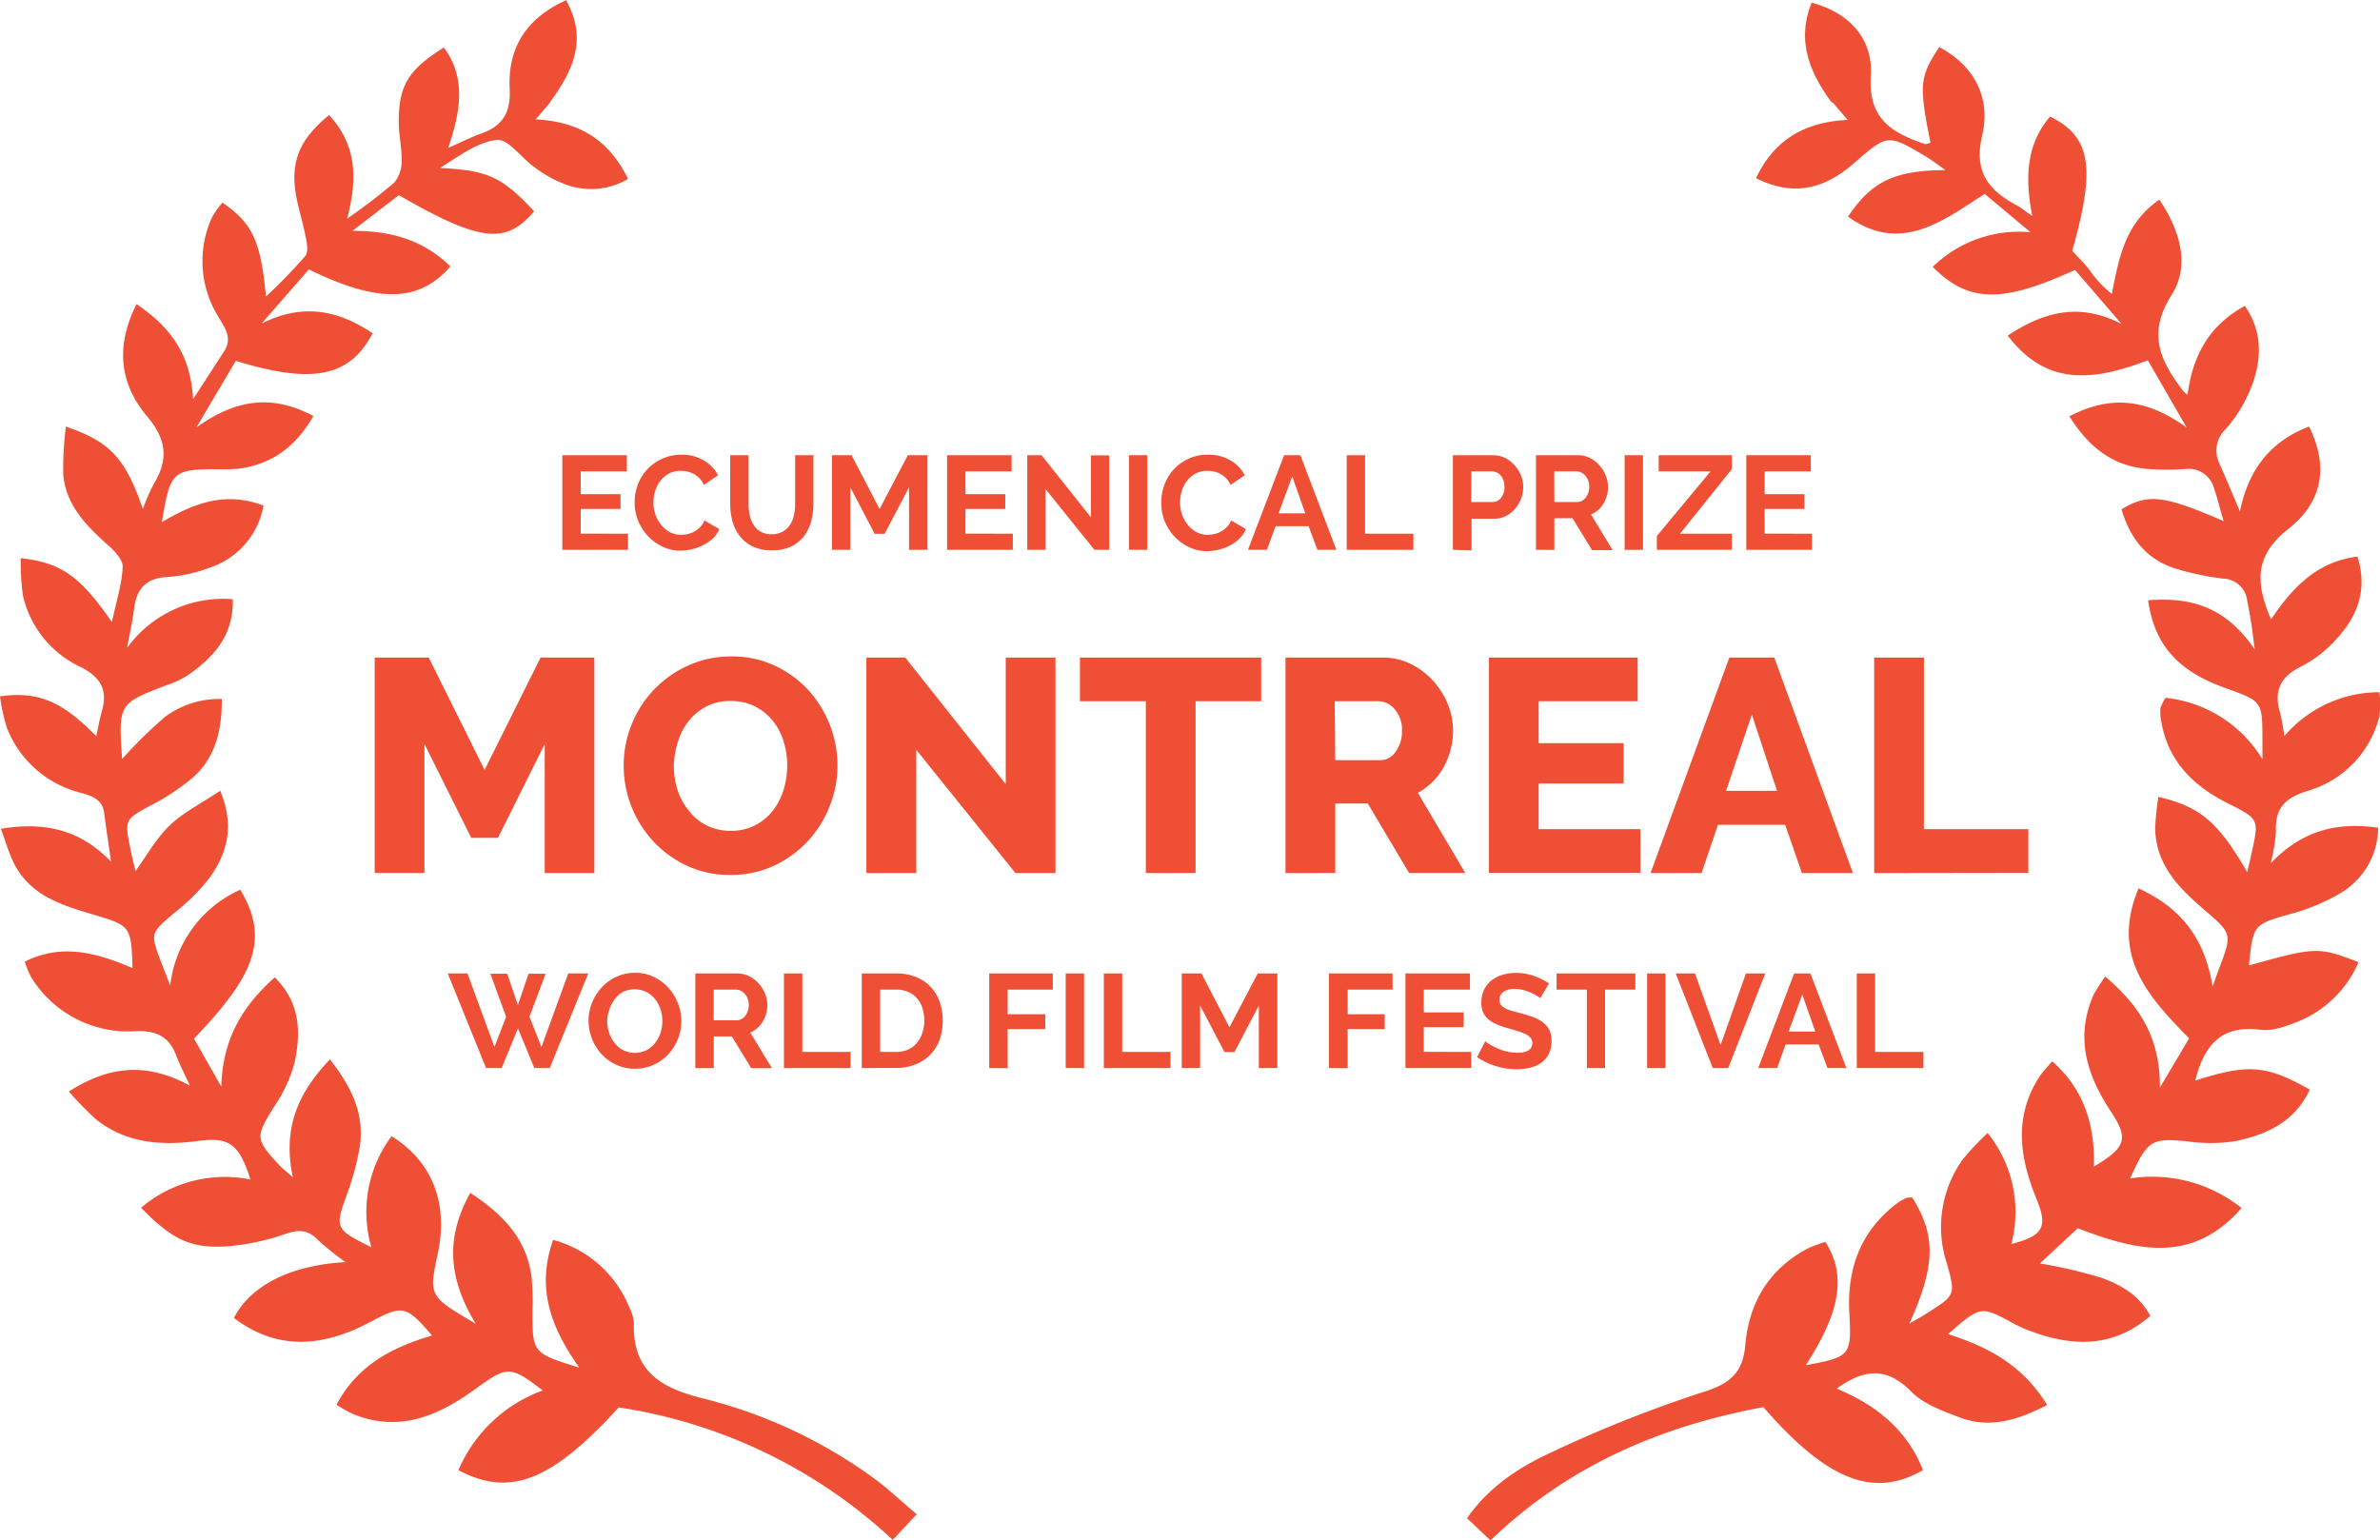 <svg xmlns="http://www.w3.org/2000/svg" viewBox="0 0 321.41 208"><defs><style>.cls-1{fill:#ef5035;}</style></defs><title>montreal-laurel-red_1</title><g id="Layer_2" data-name="Layer 2"><g id="Layer_1-2" data-name="Layer 1"><path class="cls-1" d="M247.34,13.81c-3-4.06-4.73-8.35-2.69-13.45,4.93,1.3,8.31,4.74,8,9.87-.4,5.84,2.87,7.71,7.25,9.21.22.08.53-.09.8-.15-1.56-7.93-1.48-8.8,1.18-12.94,4.9,2.63,7,7,5.78,12.07-1.13,4.93,1,7.36,4.79,9.37.5.27.94.66,2,1.38-1-5.13-.83-9.63,2.4-13.43,5.53,2.73,6.19,6.86,3,18.14.71.78,1.54,1.6,2.26,2.5a15.1,15.1,0,0,0,3.08,3.32c1-5,1.78-9.52,6.42-12.73,2.83,4.21,4.18,8.9,1.65,12.88-3.36,5.28-1.46,9,1.6,13a4.91,4.91,0,0,0,.56.47c.68-5.19,2.84-9.34,7.74-12,2.42,3.53,2.25,7.13,1,10.62a19.23,19.23,0,0,1-3.57,6,4,4,0,0,0-.82,4.77c.82,1.86,1.6,3.73,2.72,6.36,1.25-6,4.37-9.52,9.33-11.46,2.53,5.06,2.08,10-2.77,13.82-4.58,3.61-4.5,7.24-2.35,12.23,2.88-4.29,6.18-7.79,11.66-8.48,1.39,4.36.07,7.93-2.71,11a16.33,16.33,0,0,1-4.8,3.8c-2.93,1.41-3.84,3.36-2.91,6.38a27.79,27.79,0,0,1,.54,3.08,16.89,16.89,0,0,1,12.85-5.94,12.64,12.64,0,0,1,0,3.25,14,14,0,0,1-9.66,10.07c-3.08.93-4.46,2.35-4.31,5.51a23.94,23.94,0,0,1-.71,4.27c4.3-4.47,9-5.59,14.51-4.79a10.31,10.31,0,0,1-5.2,8.89,26.51,26.51,0,0,1-6.47,2.71c-5.18,1.47-5.21,1.37-5.78,7,9-2.52,9.41-2.54,14.8-.44a15.07,15.07,0,0,1-8.13,8c-1.62.64-3.48,1.34-5.11,1.13-5.43-.72-7.65,2.25-8.81,6.86,7.11-2.28,9.57-2.12,15.47,1.22-2.06,4.42-5.94,6.15-10.29,7a22.13,22.13,0,0,1-6.16,0c-4.93-.48-5.44-.24-7.83,5a19.32,19.32,0,0,1,15.07,4c-6.7,7.66-14.26,5.74-22.13,2.73l-5.11,4.75a65.79,65.79,0,0,1,8.32,1.94c2.56.94,5.07,2.28,6.59,5.16-5.21,4.45-10.77,4.13-16.56,1.89a17.34,17.34,0,0,1-2-.93c-4.34-2.35-4.34-2.36-8.76,1.49,5.35,1.7,10.06,4.13,13.39,9.58-3.94,2-7.69,3.23-11.81,1.67-2.32-.88-4.9-1.81-6.56-3.5-3.27-3.32-6.3-3.09-10.06-.39,5.38,2.23,9.53,5.59,11.66,11-6.67,3.89-13,1.35-21.55-8.5-13.69,2.54-26.22,7.78-36.86,18l-3.17-3c3.06-4.35,7.1-6.9,11.3-8.85a172.52,172.52,0,0,1,20.85-8.27c3.56-1.12,5.13-2.76,5.43-6.23.51-5.82,3.22-10.31,8.46-13.1a17,17,0,0,1,2.37-.86c2.87,4.55,2,9.42-2.65,16.65,5.89-1.12,6.21-1.24,5.88-6.88-.35-6,1.39-11,6.17-14.79a8,8,0,0,1,1.48-.91,2.29,2.29,0,0,1,.86-.05c3.19,5.16,3.15,9.08-.4,17,1.07-.63,1.79-1,2.48-1.47,3.72-2.37,3.76-2.39,2.59-6.61A15.72,15.72,0,0,1,265,156.69a36.25,36.25,0,0,1,3.42-3.65,17,17,0,0,1,3.2,15c4.3-1.12,5-2.27,3.37-6.17-2.26-5.56-3.06-11.05.43-16.44.39-.6.91-1.11,1.71-2.08,4.42,3.89,5.77,8.72,5.65,14.23,4.37-2.63,4.73-3.75,2.25-7.5-3.26-4.93-4.83-10.06-2.26-15.79a22.45,22.45,0,0,1,1.54-2.38c4.46,3.83,7.41,8,7.38,15l3.94-6.66C290.12,134.65,285,129.1,288.8,120c5.61,2.57,8.91,6.59,10,13.24.47-1.29.69-1.9.91-2.5,1.75-4.62,1.75-4.61-2.15-7.95-3.41-2.93-6.48-6.09-6.51-11a37.11,37.11,0,0,1,.43-4.15c5.69,1.33,8.08,3.42,12,10.16.22-1,.43-1.79.6-2.62,1-4.52,1-4.56-3.22-6.67-4.89-2.45-8.33-6-9.08-11.64a5,5,0,0,1,0-1.31,6.26,6.26,0,0,1,.68-1.3,17.41,17.41,0,0,1,13.07,8.29c0-.84,0-1.69,0-2.53,0-5.31,0-5.28-4.94-7.06-5.41-1.93-9.57-5-10.49-11.88,5.83-.45,10.5.91,14.39,6.65-.24-1.84-.33-2.71-.47-3.57-.16-1-.33-2-.54-3a3.36,3.36,0,0,0-3.25-3,37.34,37.34,0,0,1-6-1.23c-4-1.12-6.45-3.8-7.73-8.14,3.58-2.14,5.69-1.92,13.79,1.6-.47-1.62-.82-3-1.26-4.33a3.58,3.58,0,0,0-4-2.7,35.52,35.52,0,0,1-4.85,0c-4.75-.35-8.05-2.86-10.72-7.13,5.5-2.85,10.34-2.44,15.84,1.52l-5.24-9.08c-7,2.64-13.54,3.76-18.92-3.34,5.08-3.38,9.86-4.41,15.37-1.57l-6.29-7.3c-9.85,4.52-14.39,4.45-19.21-.41a16.6,16.6,0,0,1,13.21-4.67l-6.2-5.19c-5.79,3.75-11.41,8.13-18.45,3.07,3.19-4.76,6.26-6.23,13.15-6.29-1.09-.76-1.88-1.39-2.75-1.9-5.07-3-5.08-2.95-9.62,1-4.27,3.69-8.38,4.39-13.21,2,2.41-5.06,6.41-7.6,12.38-7.87l-2-2.34Z"/><path class="cls-1" d="M74.34,13.79l-2,2.33c5.94.31,9.94,2.83,12.47,8.05a9.82,9.82,0,0,1-8.82.59,16.48,16.48,0,0,1-3.81-2.17c-1.76-1.24-3.56-3.87-5.09-3.69-2.7.31-5.21,2.28-7.68,3.79,6.43.31,8.37,1.17,12.72,5.85-3.81,4.52-7.3,4.15-18.27-2.18l-6.26,4.82c5.27,0,9.59,1.25,13.22,4.81-4.2,4.86-9.73,5-19.11.4l-6.39,7.32c5.46-2.76,10.27-1.88,15,1.31-3.1,5.89-8.06,6.93-18.48,3.72l-5.32,9c5.49-3.94,10.35-4.43,15.8-1.55-2.38,4.17-5.62,6.52-10.1,7.12a20.56,20.56,0,0,1-2.64.07c-6.33,0-6.58.25-7.72,7.14,4.27-2.5,8.52-4.21,13.73-2.23a10.86,10.86,0,0,1-7.45,8.45,19.56,19.56,0,0,1-5.58,1.2c-2.94.16-4.16,1.69-4.47,4.4-.17,1.44-.5,2.87-.93,5.18a16,16,0,0,1,14.28-6.58c.11,5-2.65,7.86-6.07,10.27a12.69,12.69,0,0,1-2.79,1.31c-6.59,2.52-6.59,2.51-6.09,10a62.5,62.5,0,0,1,5.76-5.66,12.22,12.22,0,0,1,7.71-2.44c0,4.47-.94,8.14-4.21,10.86a30.39,30.39,0,0,1-5.14,3.38c-3.74,2-3.83,2-3,6,.2,1,.45,2,.68,3,1.55-2.12,2.82-4.44,4.65-6.19s4.22-2.93,6.8-4.66c2,4.84.9,8.49-1.46,11.8a27.5,27.5,0,0,1-4.68,4.65c-3.28,2.79-3.32,2.74-1.9,6.55.35.93.72,1.84,1.29,3.3a16.17,16.17,0,0,1,9.45-12.93c4.27,7,1.39,12.11-6.24,20.12l3.68,6.47c.2-6.53,2.9-10.88,7.22-14.75,3.58,3.54,3.51,7.6,2.66,11.61a19.74,19.74,0,0,1-2.79,5.93c-2.48,4-2.52,4.33.79,7.87.39.41.85.76,1.79,1.59-1.38-6.44.55-11.26,5-15.92,3,3.82,4.76,7.52,4,12a36.19,36.19,0,0,1-1.75,6.37c-1.58,4.39-1.54,4.59,3.35,7a17.1,17.1,0,0,1,2.73-15c5.55,3.45,7.68,9.11,6.24,15.86-1.22,5.75-1.22,5.75,5.12,9.47-3.71-6.1-4.11-11.64-.73-17.67,4.46,2.92,7.67,6.26,8.29,11.5a36.85,36.85,0,0,1,.11,4.41c0,5.73,0,5.73,6.31,7.69-3.79-5.37-5.85-10.7-3.52-17.25A15.4,15.4,0,0,1,85,176.63a5.36,5.36,0,0,1,.6,2.11c-.17,6.52,3.64,8.75,9.44,10.18a66.27,66.27,0,0,1,23,10.78c1.88,1.36,3.56,3,5.77,4.84L120.56,208a69.34,69.34,0,0,0-37-17.89c-9.07,9.92-14.65,12.17-21.65,8.48a19.59,19.59,0,0,1,11.39-10.77c-4.42-3.39-4.78-3.35-9.22-.12-5,3.61-10.26,5.83-16.46,3.28a22.37,22.37,0,0,1-2.18-1.23c2.85-5.37,7.55-7.78,12.9-9.35-3.47-4.09-4-4.14-8.22-1.89-6.24,3.33-12.46,4.11-18.53-.48,2.28-4.51,7.89-7.16,15.07-7.55a37.83,37.83,0,0,1-3.73-3c-1.32-1.35-2.51-1.44-4.31-.83a31.55,31.55,0,0,1-8.11,1.71c-4.84.29-7.33-1-11.46-5.22a17.45,17.45,0,0,1,14.77-3.82c-1.52-4.83-2.9-5.75-7-5.21-4.94.66-9.74.36-13.84-2.9a43.72,43.72,0,0,1-3.68-3.78c5.4-3.42,10.38-4,16.33-.8-.81-1.79-1.39-2.89-1.81-4-.94-2.61-2.75-3.46-5.46-3.34A15.39,15.39,0,0,1,4.21,132a11.79,11.79,0,0,1-.86-2.11c5.15-2.56,9.85-1.11,14.54.87-.18-5.71-.21-5.72-5.48-7.28-4.28-1.26-8.52-2.63-10.64-7.1-.61-1.28-1-2.66-1.65-4.44C6,111,10.75,112,15,116.39c-.36-2.5-.67-4.49-.92-6.5-.28-2.33-2.27-2.48-3.87-3A14.42,14.42,0,0,1,.89,98.19,25.12,25.12,0,0,1,0,94.06c5.11-.72,8.34.63,13,5.38.27-1.24.44-2.3.74-3.32.86-2.86-.12-4.64-2.8-6a14.12,14.12,0,0,1-7.83-9.6,30.84,30.84,0,0,1-.3-5.13c5.45.63,8,2.4,12.3,8.64.61-2.86,1.37-5.17,1.46-7.5,0-1-1.19-2.21-2.1-3-2.91-2.6-5.58-5.36-5.93-9.46a45.58,45.58,0,0,1,.36-6.45c6,2.08,8,4.23,10.39,11.12a28.08,28.08,0,0,1,1.49-3.4c2-3.28,1.7-6-.89-9.07-3.65-4.33-4.39-9.36-1.45-15.19,4.55,3.09,7.29,6.72,7.64,12.84l4.2-6.49c1.24-1.91-.11-3.39-.93-4.87a14.24,14.24,0,0,1-.75-13.14,11.78,11.78,0,0,1,1.44-2.05c4,2.76,5.17,5.08,5.88,12.69a74.64,74.64,0,0,0,5.31-5.48c.46-.58.21-1.88,0-2.8-.4-2.16-1.17-4.27-1.4-6.44-.42-4,.91-6.77,4.61-9.8,3.5,3.8,4,8.16,2.43,14a78.87,78.87,0,0,0,6.38-4.88,4.6,4.6,0,0,0,1-3c0-1.74-.4-3.5-.4-5.25,0-4.9,1.33-7,6.09-10,3,4.1,2.31,8.47.59,13.57,1.91-.84,3.16-1.49,4.46-1.95,2.88-1,4-2.85,3.84-6-.28-5.49,2.16-9.54,7.62-12,3,5.39.83,9.66-2.2,13.81Z"/><path class="cls-1" d="M73.56,117.93V100.5l-6.31,12.67H63.64L57.32,100.5v17.42H50.6V88.82h7.3L65.44,104,73,88.82h7.26v29.11Z"/><path class="cls-1" d="M98.61,118.18a13.53,13.53,0,0,1-5.9-1.27,14.52,14.52,0,0,1-4.55-3.34,15.2,15.2,0,0,1-2.93-4.74,14.91,14.91,0,0,1-1-5.49,14.52,14.52,0,0,1,1.09-5.53,14.67,14.67,0,0,1,7.65-7.93,13.92,13.92,0,0,1,5.82-1.21,13.54,13.54,0,0,1,5.9,1.27,14.42,14.42,0,0,1,4.55,3.36A15.19,15.19,0,0,1,112.1,98a15,15,0,0,1,1,5.41A14.54,14.54,0,0,1,112,109a14.72,14.72,0,0,1-7.61,8A13.73,13.73,0,0,1,98.61,118.18ZM91,103.42a10.89,10.89,0,0,0,.49,3.26A8.71,8.71,0,0,0,93,109.48a7.17,7.17,0,0,0,2.4,2,7.07,7.07,0,0,0,3.28.74,6.94,6.94,0,0,0,3.36-.78,7.28,7.28,0,0,0,2.38-2,8.89,8.89,0,0,0,1.42-2.83,11.21,11.21,0,0,0,.47-3.22,10.89,10.89,0,0,0-.49-3.26,8.25,8.25,0,0,0-1.48-2.79,7.33,7.33,0,0,0-2.4-1.93,7.11,7.11,0,0,0-3.26-.72,7,7,0,0,0-3.34.76,7.47,7.47,0,0,0-2.38,2,8.39,8.39,0,0,0-1.43,2.81A11.18,11.18,0,0,0,91,103.42Z"/><path class="cls-1" d="M123.74,101.28v16.65H117V88.82h5.25l13.57,17.1V88.82h6.72v29.11h-5.41Z"/><path class="cls-1" d="M170.32,94.72h-8.86v23.21h-6.72V94.72h-8.9v-5.9h24.48Z"/><path class="cls-1" d="M173.6,117.93V88.82h13.12a8.44,8.44,0,0,1,3.79.86,10.11,10.11,0,0,1,3,2.25,10.58,10.58,0,0,1,2,3.16,9.42,9.42,0,0,1,.72,3.57,10.22,10.22,0,0,1-.33,2.6,10.11,10.11,0,0,1-.94,2.36,8.89,8.89,0,0,1-3.48,3.48l6.4,10.82h-7.59l-5.58-9.39h-4.39v9.39Zm6.72-15.25h6.15a2.52,2.52,0,0,0,2-1.13,4.63,4.63,0,0,0,.86-2.89,4.07,4.07,0,0,0-1-2.87,2.88,2.88,0,0,0-2.13-1.07h-5.95Z"/><path class="cls-1" d="M221.53,112v5.9H201.07V88.82h20.09v5.9H207.79v5.66h11.48v5.45H207.79V112Z"/><path class="cls-1" d="M233.54,88.82h6.07l10.62,29.11h-6.89l-2.26-6.52H232l-2.21,6.52h-6.89Zm6.44,18-3.4-10.29-3.48,10.29Z"/><path class="cls-1" d="M253.1,117.93V88.82h6.72V112h14.1v5.9Z"/><path class="cls-1" d="M84.81,72.09v2.18H75.94V61.49h8.71v2.18H78.42v3.08H83.8v2H78.42v3.33Z"/><path class="cls-1" d="M85.71,67.79a6.62,6.62,0,0,1,.42-2.31A6.2,6.2,0,0,1,89.35,62,6.11,6.11,0,0,1,92,61.42a5.81,5.81,0,0,1,3.05.77,5,5,0,0,1,1.92,2l-1.91,1.31a3.26,3.26,0,0,0-.61-.91,3.08,3.08,0,0,0-.77-.58,3.5,3.5,0,0,0-.86-.31,4.1,4.1,0,0,0-.88-.1,3.35,3.35,0,0,0-1.63.38,3.58,3.58,0,0,0-1.15,1,4.34,4.34,0,0,0-.69,1.37,5.2,5.2,0,0,0-.23,1.52,5,5,0,0,0,.27,1.63,4.35,4.35,0,0,0,.77,1.38,3.82,3.82,0,0,0,1.19,1,3.25,3.25,0,0,0,1.52.36,4,4,0,0,0,.9-.11,3.42,3.42,0,0,0,.89-.34,3.39,3.39,0,0,0,.78-.6,2.78,2.78,0,0,0,.58-.89l2,1.17a3.85,3.85,0,0,1-.87,1.27A5.63,5.63,0,0,1,95,73.6a6.54,6.54,0,0,1-1.52.58,6.67,6.67,0,0,1-1.58.2,5.45,5.45,0,0,1-2.5-.58,6.52,6.52,0,0,1-2-1.5,7,7,0,0,1-1.28-2.11A6.58,6.58,0,0,1,85.71,67.79Z"/><path class="cls-1" d="M104.23,72.16a2.85,2.85,0,0,0,1.48-.36,2.9,2.9,0,0,0,1-.94,3.88,3.88,0,0,0,.52-1.32,7.68,7.68,0,0,0,.15-1.54V61.49h2.47V68a9.32,9.32,0,0,1-.32,2.47,5.66,5.66,0,0,1-1,2,4.74,4.74,0,0,1-1.74,1.37,5.88,5.88,0,0,1-2.54.5,5.81,5.81,0,0,1-2.6-.53,4.84,4.84,0,0,1-1.74-1.4,5.6,5.6,0,0,1-1-2,9.54,9.54,0,0,1-.3-2.39V61.49h2.48V68a7.7,7.7,0,0,0,.15,1.56,3.86,3.86,0,0,0,.52,1.32,2.71,2.71,0,0,0,2.42,1.28Z"/><path class="cls-1" d="M122.76,74.27V65.81l-3.29,6.3h-1.35l-3.29-6.3v8.46h-2.48V61.49H115l3.78,7.27,3.82-7.27h2.65V74.27Z"/><path class="cls-1" d="M136.78,72.09v2.18H127.9V61.49h8.71v2.18h-6.23v3.08h5.38v2h-5.38v3.33Z"/><path class="cls-1" d="M141.21,66.08v8.19h-2.48V61.49h1.93l6.66,8.39V61.51h2.48V74.27h-2Z"/><path class="cls-1" d="M152.46,74.27V61.49h2.48V74.27Z"/><path class="cls-1" d="M156.83,67.79a6.62,6.62,0,0,1,.42-2.31,6.2,6.2,0,0,1,3.21-3.5,6.11,6.11,0,0,1,2.66-.56,5.81,5.81,0,0,1,3.05.77,5,5,0,0,1,1.92,2l-1.91,1.31a3.26,3.26,0,0,0-.61-.91,3.08,3.08,0,0,0-.77-.58,3.5,3.5,0,0,0-.86-.31,4.1,4.1,0,0,0-.88-.1,3.35,3.35,0,0,0-1.63.38,3.58,3.58,0,0,0-1.15,1,4.34,4.34,0,0,0-.69,1.37,5.2,5.2,0,0,0-.23,1.52,5,5,0,0,0,.27,1.63,4.35,4.35,0,0,0,.77,1.38,3.82,3.82,0,0,0,1.19,1,3.25,3.25,0,0,0,1.52.36,4,4,0,0,0,.9-.11,3.42,3.42,0,0,0,.89-.34,3.39,3.39,0,0,0,.78-.6,2.78,2.78,0,0,0,.58-.89l2,1.17a3.85,3.85,0,0,1-.87,1.27,5.63,5.63,0,0,1-1.28.93,6.54,6.54,0,0,1-1.52.58,6.67,6.67,0,0,1-1.58.2,5.45,5.45,0,0,1-2.5-.58,6.52,6.52,0,0,1-2-1.5,7,7,0,0,1-1.28-2.11A6.58,6.58,0,0,1,156.83,67.79Z"/><path class="cls-1" d="M173.41,61.49h2.2l4.86,12.78h-2.56l-1.19-3.19h-4.46l-1.17,3.19h-2.56Zm2.86,7.85-1.76-5-1.84,5Z"/><path class="cls-1" d="M181.87,74.27V61.49h2.48v10.6h6.52v2.18Z"/><path class="cls-1" d="M196.21,74.27V61.49h5.42a3.63,3.63,0,0,1,1.63.37,4.22,4.22,0,0,1,1.29,1,4.58,4.58,0,0,1,.85,1.37,4.11,4.11,0,0,1,.31,1.54,4.45,4.45,0,0,1-.29,1.58,4.37,4.37,0,0,1-.81,1.36,4,4,0,0,1-1.26,1,3.64,3.64,0,0,1-1.62.36h-3v4.28Zm2.48-6.46h2.88a1.42,1.42,0,0,0,1.14-.56,2.31,2.31,0,0,0,.46-1.51,2.49,2.49,0,0,0-.14-.87,2.15,2.15,0,0,0-.38-.66,1.51,1.51,0,0,0-.55-.4,1.6,1.6,0,0,0-.64-.14H198.7Z"/><path class="cls-1" d="M207.43,74.27V61.49h5.65a3.63,3.63,0,0,1,1.63.37,4.23,4.23,0,0,1,1.29,1,4.6,4.6,0,0,1,.85,1.37,4.11,4.11,0,0,1,.31,1.54,4.25,4.25,0,0,1-.62,2.26,3.56,3.56,0,0,1-1.68,1.47l2.92,4.81H215L212.36,70h-2.45v4.28Zm2.48-6.46H213a1.32,1.32,0,0,0,.64-.16,1.63,1.63,0,0,0,.51-.44,2.21,2.21,0,0,0,.34-.66,2.55,2.55,0,0,0,.13-.81,2.31,2.31,0,0,0-.14-.83,2.18,2.18,0,0,0-.39-.66,1.75,1.75,0,0,0-.56-.43,1.45,1.45,0,0,0-.64-.15h-3Z"/><path class="cls-1" d="M219.4,74.27V61.49h2.48V74.27Z"/><path class="cls-1" d="M223.75,72.4,231,63.67h-7V61.49h9.88v1.87l-7,8.73h7v2.18H223.75Z"/><path class="cls-1" d="M244.7,72.09v2.18h-8.87V61.49h8.71v2.18h-6.23v3.08h5.38v2h-5.38v3.33Z"/><path class="cls-1" d="M66.22,131.53H68.5l1.44,4.23,1.44-4.23h2.3l-2.18,5.81,1.62,4.09,3.62-9.94h2.7l-5.2,12.78H72.16l-2.21-5.36-2.21,5.36H65.64l-5.17-12.78h2.66l3.64,9.94,1.58-4.09Z"/><path class="cls-1" d="M85.75,144.36a5.8,5.8,0,0,1-2.55-.55,6.24,6.24,0,0,1-2-1.46,6.76,6.76,0,0,1-1.72-4.47,6.42,6.42,0,0,1,.48-2.45,6.76,6.76,0,0,1,1.31-2.07,6.29,6.29,0,0,1,2-1.43,5.9,5.9,0,0,1,2.5-.53,5.62,5.62,0,0,1,2.53.57,6.32,6.32,0,0,1,2,1.49,6.83,6.83,0,0,1,1.26,2.09,6.58,6.58,0,0,1,.45,2.38,6.47,6.47,0,0,1-.47,2.44,6.64,6.64,0,0,1-1.3,2.05,6.23,6.23,0,0,1-2,1.42A5.91,5.91,0,0,1,85.75,144.36ZM82,137.88a5.14,5.14,0,0,0,.25,1.6,4.29,4.29,0,0,0,.73,1.37,3.63,3.63,0,0,0,1.17,1,3.63,3.63,0,0,0,3.17,0,3.63,3.63,0,0,0,1.17-1,4.38,4.38,0,0,0,.72-1.38,5.11,5.11,0,0,0,.24-1.56,5,5,0,0,0-.26-1.6,4.43,4.43,0,0,0-.74-1.37,3.53,3.53,0,0,0-1.17-.95,3.65,3.65,0,0,0-3.16,0A3.55,3.55,0,0,0,83,135a4.36,4.36,0,0,0-.71,1.37A5.11,5.11,0,0,0,82,137.88Z"/><path class="cls-1" d="M93.9,144.27V131.49h5.65a3.63,3.63,0,0,1,1.63.37,4.23,4.23,0,0,1,1.29,1,4.6,4.6,0,0,1,.85,1.37,4.11,4.11,0,0,1,.31,1.54A4.25,4.25,0,0,1,103,138a3.56,3.56,0,0,1-1.68,1.47l2.92,4.81h-2.79L98.83,140H96.39v4.28Zm2.48-6.46H99.5a1.32,1.32,0,0,0,.64-.16,1.63,1.63,0,0,0,.51-.44,2.21,2.21,0,0,0,.34-.66,2.55,2.55,0,0,0,.13-.81,2.31,2.31,0,0,0-.14-.83,2.18,2.18,0,0,0-.39-.66,1.75,1.75,0,0,0-.56-.43,1.45,1.45,0,0,0-.64-.15h-3Z"/><path class="cls-1" d="M105.87,144.27V131.49h2.48v10.6h6.52v2.18Z"/><path class="cls-1" d="M116.38,144.27V131.49H121a6.94,6.94,0,0,1,2.75.5,5.51,5.51,0,0,1,3.16,3.39,7.62,7.62,0,0,1,.4,2.47,7.48,7.48,0,0,1-.44,2.64,5.63,5.63,0,0,1-1.27,2,5.73,5.73,0,0,1-2,1.3,7,7,0,0,1-2.6.46Zm8.44-6.41a5.47,5.47,0,0,0-.25-1.69,3.8,3.8,0,0,0-.74-1.33,3.3,3.3,0,0,0-1.2-.86,4,4,0,0,0-1.61-.31h-2.16v8.42H121a3.9,3.9,0,0,0,1.63-.32,3.34,3.34,0,0,0,1.19-.89,4,4,0,0,0,.73-1.34A5.41,5.41,0,0,0,124.83,137.86Z"/><path class="cls-1" d="M133.59,144.27V131.49h8.59v2.18h-6.1V137h5.08v2h-5.08v5.29Z"/><path class="cls-1" d="M143.92,144.27V131.49h2.48v12.78Z"/><path class="cls-1" d="M149.07,144.27V131.49h2.48v10.6h6.52v2.18Z"/><path class="cls-1" d="M170,144.27v-8.46l-3.29,6.3h-1.35l-3.29-6.3v8.46h-2.48V131.49h2.66l3.78,7.27,3.82-7.27h2.65v12.78Z"/><path class="cls-1" d="M179.47,144.27V131.49h8.59v2.18H182V137H187v2H182v5.29Z"/><path class="cls-1" d="M198.68,142.09v2.18H189.8V131.49h8.71v2.18h-6.23v3.08h5.38v2h-5.38v3.33Z"/><path class="cls-1" d="M208,134.84a3.13,3.13,0,0,0-.46-.34,5.57,5.57,0,0,0-.81-.42,7,7,0,0,0-1-.35,4.51,4.51,0,0,0-1.13-.14A2.54,2.54,0,0,0,203,134a1.25,1.25,0,0,0-.5,1.06,1.09,1.09,0,0,0,.19.66,1.62,1.62,0,0,0,.55.46,4.59,4.59,0,0,0,.91.36l1.27.34q.94.25,1.7.54a4.6,4.6,0,0,1,1.3.72,3,3,0,0,1,.82,1,3.44,3.44,0,0,1,.29,1.49,3.7,3.7,0,0,1-.39,1.75,3.26,3.26,0,0,1-1,1.18,4.53,4.53,0,0,1-1.51.66,7.6,7.6,0,0,1-1.79.21,9.61,9.61,0,0,1-2.84-.43,8.77,8.77,0,0,1-2.52-1.22l1.1-2.14a3.43,3.43,0,0,0,.58.42,8.81,8.81,0,0,0,1,.52,7.68,7.68,0,0,0,1.28.44,5.76,5.76,0,0,0,1.44.18q2.05,0,2.05-1.31a1.08,1.08,0,0,0-.23-.7,2,2,0,0,0-.67-.5,6.41,6.41,0,0,0-1-.4l-1.37-.4a11.54,11.54,0,0,1-1.59-.55,4.17,4.17,0,0,1-1.12-.7,2.63,2.63,0,0,1-.68-.94,3.25,3.25,0,0,1-.22-1.27,4,4,0,0,1,.36-1.73,3.48,3.48,0,0,1,1-1.26,4.53,4.53,0,0,1,1.48-.76,6.14,6.14,0,0,1,1.82-.26,7.05,7.05,0,0,1,2.48.42,9.26,9.26,0,0,1,2,1Z"/><path class="cls-1" d="M220.85,133.67h-4.09v10.6H214.3v-10.6h-4.09v-2.18h10.64Z"/><path class="cls-1" d="M222.44,144.27V131.49h2.48v12.78Z"/><path class="cls-1" d="M228.9,131.49l3.46,9.67,3.42-9.67h2.61l-5,12.78h-2.09l-5-12.78Z"/><path class="cls-1" d="M242.29,131.49h2.2l4.86,12.78h-2.56l-1.19-3.19h-4.46L240,144.27h-2.56Zm2.86,7.85-1.76-5-1.84,5Z"/><path class="cls-1" d="M250.75,144.27V131.49h2.48v10.6h6.52v2.18Z"/></g></g></svg>